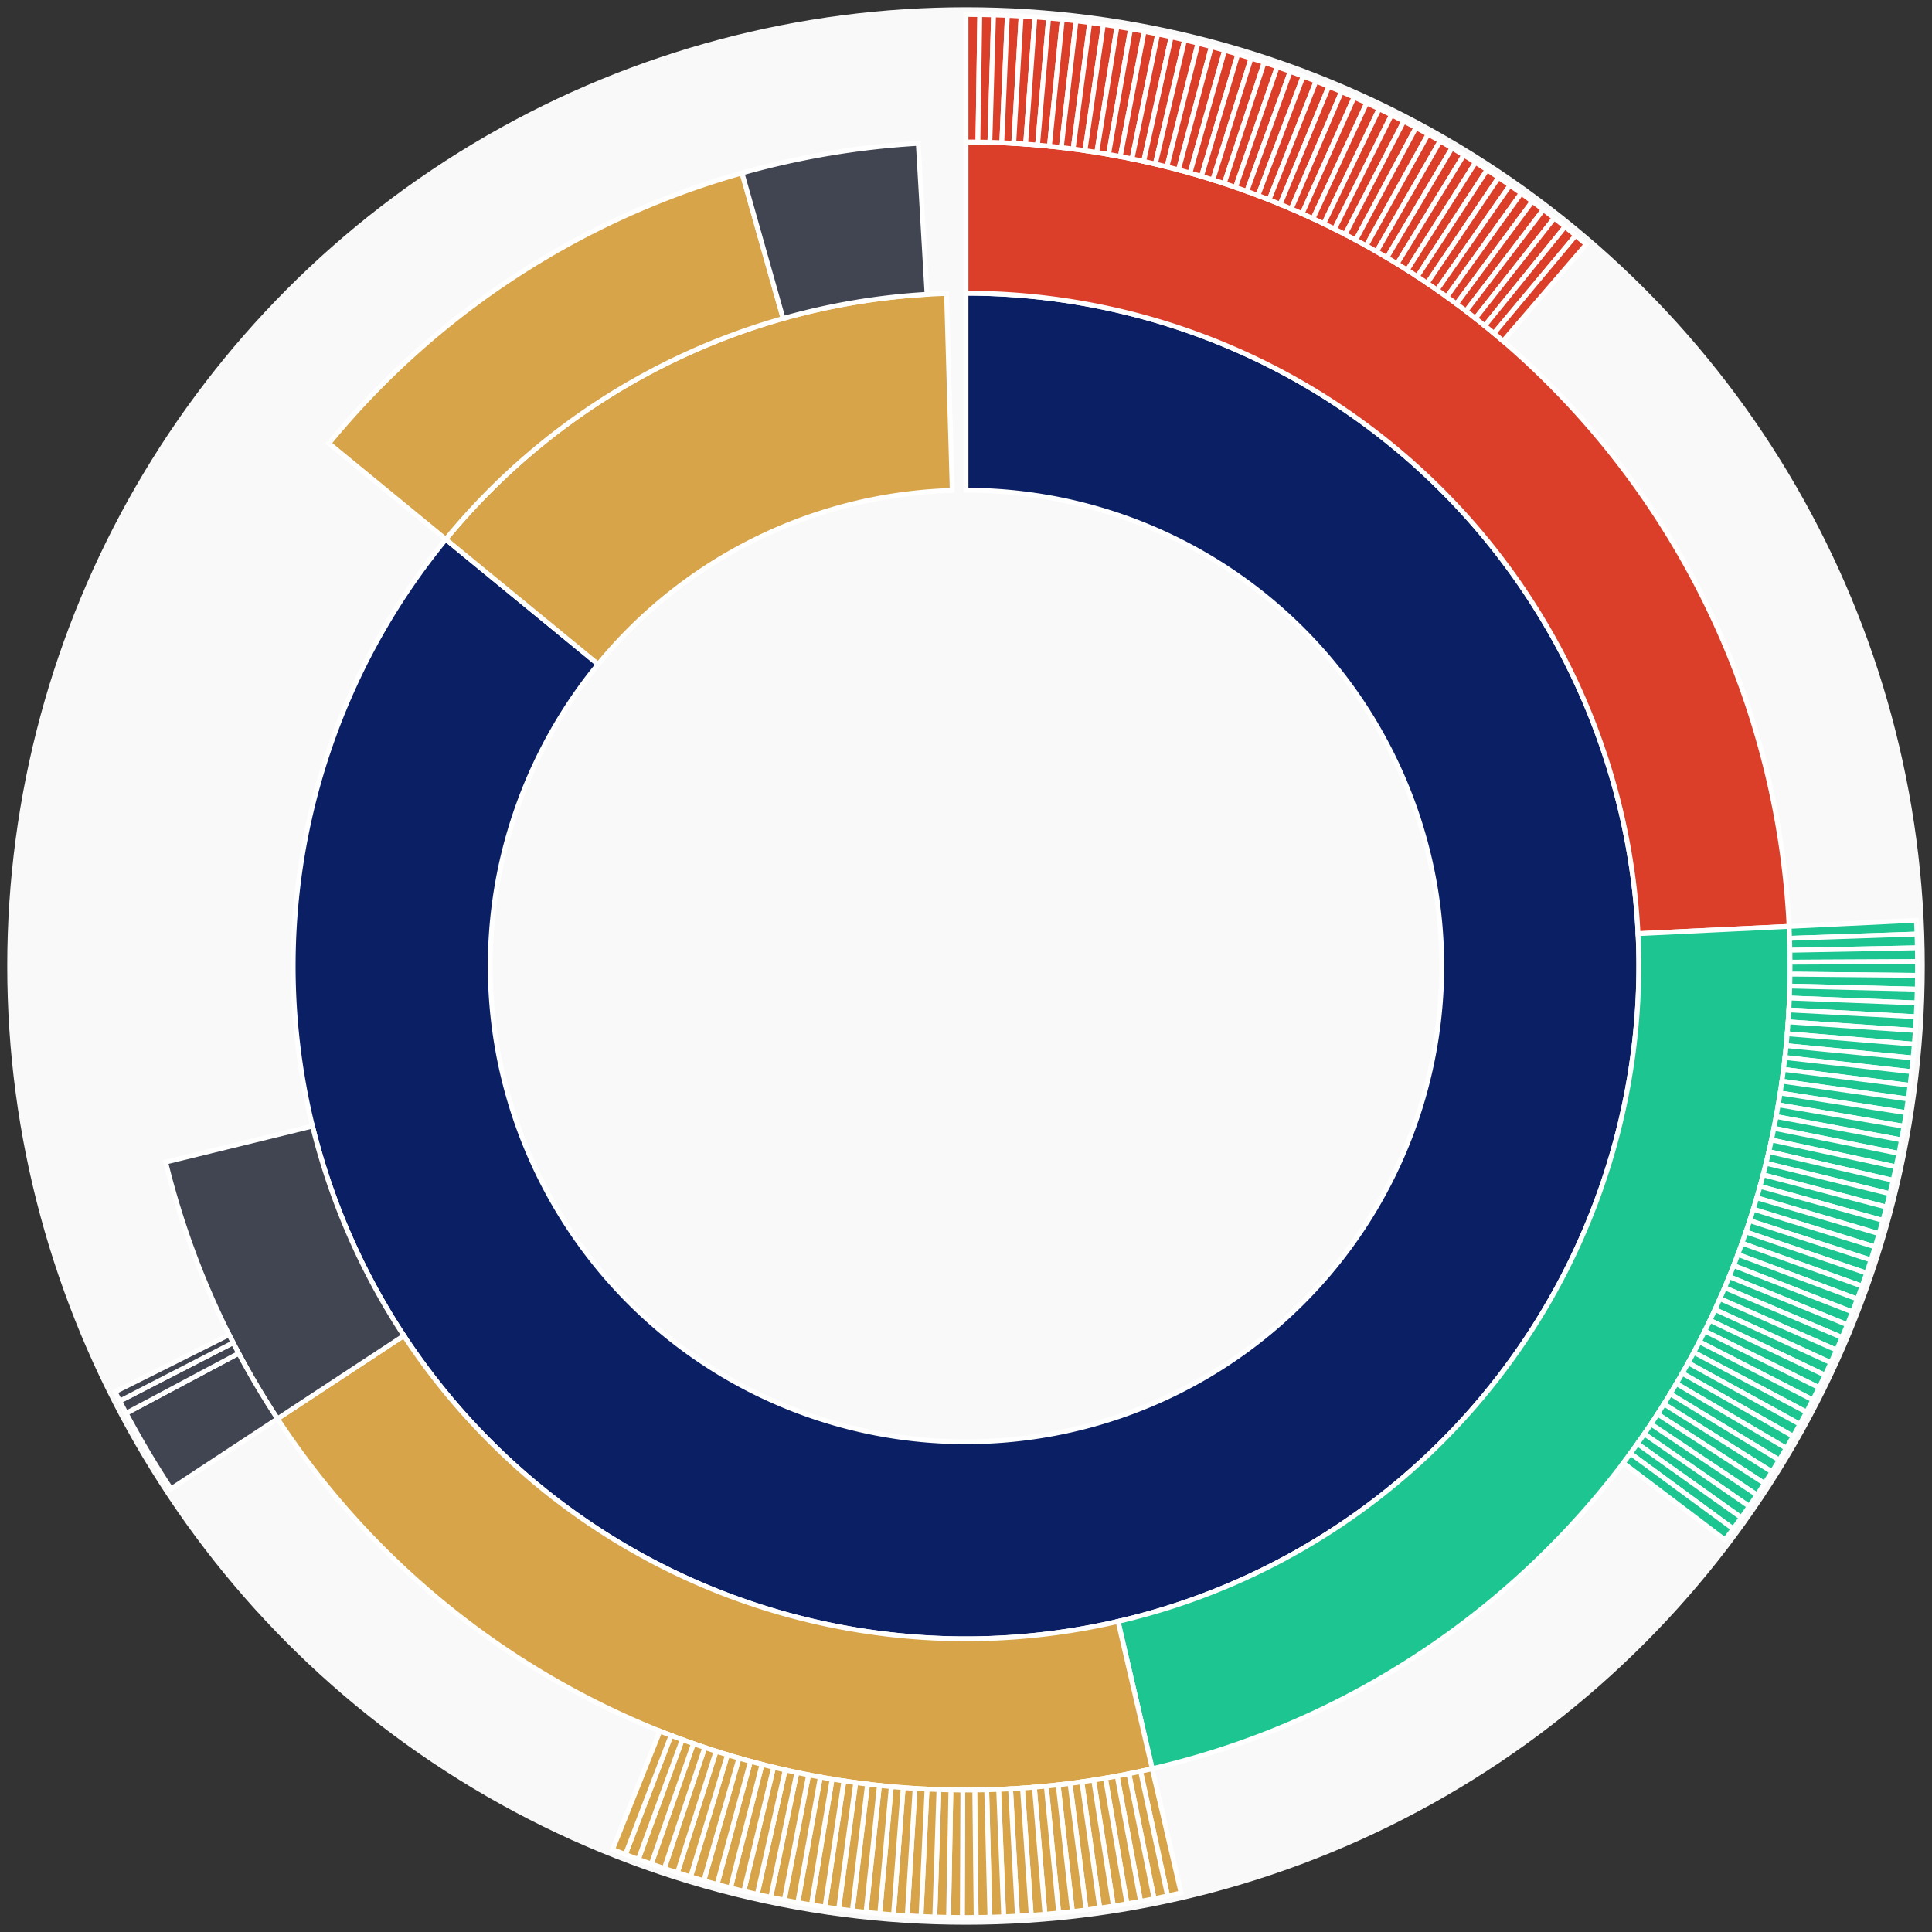 <svg xmlns="http://www.w3.org/2000/svg" width="400" height="400" id="block-7824828"><rect width="100%" height="100%" fill="#333333" stroke="none"/><g id="burst-container" transform="translate(200,200)"><circle r="197" style="fill: #f9f9f9; stroke: #f9f9f9; stroke-width: 3; opacity: 1;" id="circle-base"></circle><path display="none" d="M6.031385485800715e-15,-98.5A98.5,98.5,0,1,1,-6.031385485800715e-15,98.5A98.5,98.5,0,1,1,6.031385485800715e-15,-98.5Z" fill-rule="evenodd" id="p-type-root" style="stroke: #fff; opacity: 1;"></path><path d="M8.529667153919608e-15,-139.3A139.3,139.3,0,1,1,-107.701,-88.346L-76.156,-62.47A98.5,98.5,0,1,0,6.031385485800715e-15,-98.5Z" fill-rule="evenodd" style="fill: #0B1F65; stroke: #fff; opacity: 1;" id="p-type-data"></path><path d="M-107.701,-88.346A139.3,139.3,0,0,1,-4.036,-139.242L-2.854,-98.459A98.5,98.5,0,0,0,-76.156,-62.47Z" fill-rule="evenodd" style="fill: #D7A449; stroke: #fff; opacity: 1;" id="p-type-value"></path><path d="M1.0446666101440332e-14,-170.607A170.607,170.607,0,0,1,170.41,-8.2L139.139,-6.695A139.3,139.3,0,0,0,8.529667153919608e-15,-139.3Z" fill-rule="evenodd" style="fill: #DB3F29; stroke: #fff; opacity: 1;" id="p-type-functions"></path><path d="M170.41,-8.2A170.607,170.607,0,0,1,38.557,166.193L31.481,135.696A139.3,139.3,0,0,0,139.139,-6.695Z" fill-rule="evenodd" style="fill: #1DC690; stroke: #fff; opacity: 1;" id="p-type-logs"></path><path d="M38.557,166.193A170.607,170.607,0,0,1,-142.546,93.742L-116.388,76.54A139.3,139.3,0,0,0,31.481,135.696Z" fill-rule="evenodd" style="fill: #D7A449; stroke: #fff; opacity: 1;" id="p-type-tokenTransfers"></path><path d="M-142.546,93.742A170.607,170.607,0,0,1,-165.706,40.601L-135.298,33.15A139.3,139.3,0,0,0,-116.388,76.54Z" fill-rule="evenodd" style="fill: #414552; stroke: #fff; opacity: 1;" id="p-type-ether"></path><path d="M-131.906,-108.201A170.607,170.607,0,0,1,-46.374,-164.183L-37.865,-134.055A139.3,139.3,0,0,0,-107.701,-88.346Z" fill-rule="evenodd" style="fill: #D7A449; stroke: #fff; opacity: 1;" id="p-type-tokenTransfers"></path><path d="M-46.374,-164.183A170.607,170.607,0,0,1,-9.882,-170.321L-8.069,-139.066A139.3,139.3,0,0,0,-37.865,-134.055Z" fill-rule="evenodd" style="fill: #414552; stroke: #fff; opacity: 1;" id="p-type-ether"></path><path d="M1.206277097160143e-14,-197A197,197,0,0,1,2.854,-196.979L2.472,-170.589A170.607,170.607,0,0,0,1.0446666101440332e-14,-170.607Z" fill-rule="evenodd" style="fill: #DB3F29; stroke: #fff; opacity: 1;" id="p-type-functions"></path><path d="M2.854,-196.979A197,197,0,0,1,5.708,-196.917L4.943,-170.535A170.607,170.607,0,0,0,2.472,-170.589Z" fill-rule="evenodd" style="fill: #DB3F29; stroke: #fff; opacity: 1;" id="p-type-functions"></path><path d="M5.708,-196.917A197,197,0,0,1,8.56,-196.814L7.413,-170.446A170.607,170.607,0,0,0,4.943,-170.535Z" fill-rule="evenodd" style="fill: #DB3F29; stroke: #fff; opacity: 1;" id="p-type-functions"></path><path d="M8.56,-196.814A197,197,0,0,1,11.411,-196.669L9.882,-170.321A170.607,170.607,0,0,0,7.413,-170.446Z" fill-rule="evenodd" style="fill: #DB3F29; stroke: #fff; opacity: 1;" id="p-type-functions"></path><path d="M11.411,-196.669A197,197,0,0,1,14.259,-196.483L12.349,-170.16A170.607,170.607,0,0,0,9.882,-170.321Z" fill-rule="evenodd" style="fill: #DB3F29; stroke: #fff; opacity: 1;" id="p-type-functions"></path><path d="M14.259,-196.483A197,197,0,0,1,17.104,-196.256L14.813,-169.963A170.607,170.607,0,0,0,12.349,-170.16Z" fill-rule="evenodd" style="fill: #DB3F29; stroke: #fff; opacity: 1;" id="p-type-functions"></path><path d="M17.104,-196.256A197,197,0,0,1,19.946,-195.988L17.273,-169.73A170.607,170.607,0,0,0,14.813,-169.963Z" fill-rule="evenodd" style="fill: #DB3F29; stroke: #fff; opacity: 1;" id="p-type-functions"></path><path d="M19.946,-195.988A197,197,0,0,1,22.783,-195.678L19.731,-169.462A170.607,170.607,0,0,0,17.273,-169.73Z" fill-rule="evenodd" style="fill: #DB3F29; stroke: #fff; opacity: 1;" id="p-type-functions"></path><path d="M22.783,-195.678A197,197,0,0,1,25.616,-195.328L22.184,-169.159A170.607,170.607,0,0,0,19.731,-169.462Z" fill-rule="evenodd" style="fill: #DB3F29; stroke: #fff; opacity: 1;" id="p-type-functions"></path><path d="M25.616,-195.328A197,197,0,0,1,28.443,-194.936L24.632,-168.819A170.607,170.607,0,0,0,22.184,-169.159Z" fill-rule="evenodd" style="fill: #DB3F29; stroke: #fff; opacity: 1;" id="p-type-functions"></path><path d="M28.443,-194.936A197,197,0,0,1,31.264,-194.503L27.076,-168.445A170.607,170.607,0,0,0,24.632,-168.819Z" fill-rule="evenodd" style="fill: #DB3F29; stroke: #fff; opacity: 1;" id="p-type-functions"></path><path d="M31.264,-194.503A197,197,0,0,1,34.079,-194.03L29.513,-168.035A170.607,170.607,0,0,0,27.076,-168.445Z" fill-rule="evenodd" style="fill: #DB3F29; stroke: #fff; opacity: 1;" id="p-type-functions"></path><path d="M34.079,-194.03A197,197,0,0,1,36.886,-193.516L31.945,-167.59A170.607,170.607,0,0,0,29.513,-168.035Z" fill-rule="evenodd" style="fill: #DB3F29; stroke: #fff; opacity: 1;" id="p-type-functions"></path><path d="M36.886,-193.516A197,197,0,0,1,39.686,-192.961L34.369,-167.109A170.607,170.607,0,0,0,31.945,-167.59Z" fill-rule="evenodd" style="fill: #DB3F29; stroke: #fff; opacity: 1;" id="p-type-functions"></path><path d="M39.686,-192.961A197,197,0,0,1,42.478,-192.366L36.787,-166.594A170.607,170.607,0,0,0,34.369,-167.109Z" fill-rule="evenodd" style="fill: #DB3F29; stroke: #fff; opacity: 1;" id="p-type-functions"></path><path d="M42.478,-192.366A197,197,0,0,1,45.26,-191.73L39.197,-166.043A170.607,170.607,0,0,0,36.787,-166.594Z" fill-rule="evenodd" style="fill: #DB3F29; stroke: #fff; opacity: 1;" id="p-type-functions"></path><path d="M45.26,-191.73A197,197,0,0,1,48.033,-191.054L41.598,-165.458A170.607,170.607,0,0,0,39.197,-166.043Z" fill-rule="evenodd" style="fill: #DB3F29; stroke: #fff; opacity: 1;" id="p-type-functions"></path><path d="M48.033,-191.054A197,197,0,0,1,50.796,-190.338L43.991,-164.838A170.607,170.607,0,0,0,41.598,-165.458Z" fill-rule="evenodd" style="fill: #DB3F29; stroke: #fff; opacity: 1;" id="p-type-functions"></path><path d="M50.796,-190.338A197,197,0,0,1,53.549,-189.583L46.374,-164.183A170.607,170.607,0,0,0,43.991,-164.838Z" fill-rule="evenodd" style="fill: #DB3F29; stroke: #fff; opacity: 1;" id="p-type-functions"></path><path d="M53.549,-189.583A197,197,0,0,1,56.29,-188.787L48.748,-163.494A170.607,170.607,0,0,0,46.374,-164.183Z" fill-rule="evenodd" style="fill: #DB3F29; stroke: #fff; opacity: 1;" id="p-type-functions"></path><path d="M56.29,-188.787A197,197,0,0,1,59.019,-187.951L51.112,-162.771A170.607,170.607,0,0,0,48.748,-163.494Z" fill-rule="evenodd" style="fill: #DB3F29; stroke: #fff; opacity: 1;" id="p-type-functions"></path><path d="M59.019,-187.951A197,197,0,0,1,61.736,-187.077L53.465,-162.013A170.607,170.607,0,0,0,51.112,-162.771Z" fill-rule="evenodd" style="fill: #DB3F29; stroke: #fff; opacity: 1;" id="p-type-functions"></path><path d="M61.736,-187.077A197,197,0,0,1,64.44,-186.163L55.806,-161.222A170.607,170.607,0,0,0,53.465,-162.013Z" fill-rule="evenodd" style="fill: #DB3F29; stroke: #fff; opacity: 1;" id="p-type-functions"></path><path d="M64.44,-186.163A197,197,0,0,1,67.13,-185.209L58.136,-160.396A170.607,170.607,0,0,0,55.806,-161.222Z" fill-rule="evenodd" style="fill: #DB3F29; stroke: #fff; opacity: 1;" id="p-type-functions"></path><path d="M67.13,-185.209A197,197,0,0,1,69.806,-184.217L60.454,-159.537A170.607,170.607,0,0,0,58.136,-160.396Z" fill-rule="evenodd" style="fill: #DB3F29; stroke: #fff; opacity: 1;" id="p-type-functions"></path><path d="M69.806,-184.217A197,197,0,0,1,72.468,-183.187L62.759,-158.644A170.607,170.607,0,0,0,60.454,-159.537Z" fill-rule="evenodd" style="fill: #DB3F29; stroke: #fff; opacity: 1;" id="p-type-functions"></path><path d="M72.468,-183.187A197,197,0,0,1,75.114,-182.118L65.051,-157.718A170.607,170.607,0,0,0,62.759,-158.644Z" fill-rule="evenodd" style="fill: #DB3F29; stroke: #fff; opacity: 1;" id="p-type-functions"></path><path d="M75.114,-182.118A197,197,0,0,1,77.745,-181.01L67.329,-156.759A170.607,170.607,0,0,0,65.051,-157.718Z" fill-rule="evenodd" style="fill: #DB3F29; stroke: #fff; opacity: 1;" id="p-type-functions"></path><path d="M77.745,-181.01A197,197,0,0,1,80.359,-179.865L69.593,-155.768A170.607,170.607,0,0,0,67.329,-156.759Z" fill-rule="evenodd" style="fill: #DB3F29; stroke: #fff; opacity: 1;" id="p-type-functions"></path><path d="M80.359,-179.865A197,197,0,0,1,82.957,-178.682L71.843,-154.743A170.607,170.607,0,0,0,69.593,-155.768Z" fill-rule="evenodd" style="fill: #DB3F29; stroke: #fff; opacity: 1;" id="p-type-functions"></path><path d="M82.957,-178.682A197,197,0,0,1,85.537,-177.461L74.077,-153.686A170.607,170.607,0,0,0,71.843,-154.743Z" fill-rule="evenodd" style="fill: #DB3F29; stroke: #fff; opacity: 1;" id="p-type-functions"></path><path d="M85.537,-177.461A197,197,0,0,1,88.099,-176.203L76.296,-152.596A170.607,170.607,0,0,0,74.077,-153.686Z" fill-rule="evenodd" style="fill: #DB3F29; stroke: #fff; opacity: 1;" id="p-type-functions"></path><path d="M88.099,-176.203A197,197,0,0,1,90.643,-174.908L78.499,-151.475A170.607,170.607,0,0,0,76.296,-152.596Z" fill-rule="evenodd" style="fill: #DB3F29; stroke: #fff; opacity: 1;" id="p-type-functions"></path><path d="M90.643,-174.908A197,197,0,0,1,93.167,-173.577L80.685,-150.322A170.607,170.607,0,0,0,78.499,-151.475Z" fill-rule="evenodd" style="fill: #DB3F29; stroke: #fff; opacity: 1;" id="p-type-functions"></path><path d="M93.167,-173.577A197,197,0,0,1,95.672,-172.209L82.855,-149.137A170.607,170.607,0,0,0,80.685,-150.322Z" fill-rule="evenodd" style="fill: #DB3F29; stroke: #fff; opacity: 1;" id="p-type-functions"></path><path d="M95.672,-172.209A197,197,0,0,1,98.157,-170.804L85.007,-147.921A170.607,170.607,0,0,0,82.855,-149.137Z" fill-rule="evenodd" style="fill: #DB3F29; stroke: #fff; opacity: 1;" id="p-type-functions"></path><path d="M98.157,-170.804A197,197,0,0,1,100.622,-169.364L87.141,-146.674A170.607,170.607,0,0,0,85.007,-147.921Z" fill-rule="evenodd" style="fill: #DB3F29; stroke: #fff; opacity: 1;" id="p-type-functions"></path><path d="M100.622,-169.364A197,197,0,0,1,103.065,-167.889L89.257,-145.396A170.607,170.607,0,0,0,87.141,-146.674Z" fill-rule="evenodd" style="fill: #DB3F29; stroke: #fff; opacity: 1;" id="p-type-functions"></path><path d="M103.065,-167.889A197,197,0,0,1,105.486,-166.378L91.354,-144.088A170.607,170.607,0,0,0,89.257,-145.396Z" fill-rule="evenodd" style="fill: #DB3F29; stroke: #fff; opacity: 1;" id="p-type-functions"></path><path d="M105.486,-166.378A197,197,0,0,1,107.886,-164.832L93.432,-142.749A170.607,170.607,0,0,0,91.354,-144.088Z" fill-rule="evenodd" style="fill: #DB3F29; stroke: #fff; opacity: 1;" id="p-type-functions"></path><path d="M107.886,-164.832A197,197,0,0,1,110.263,-163.252L95.49,-141.38A170.607,170.607,0,0,0,93.432,-142.749Z" fill-rule="evenodd" style="fill: #DB3F29; stroke: #fff; opacity: 1;" id="p-type-functions"></path><path d="M110.263,-163.252A197,197,0,0,1,112.616,-161.637L97.529,-139.982A170.607,170.607,0,0,0,95.49,-141.38Z" fill-rule="evenodd" style="fill: #DB3F29; stroke: #fff; opacity: 1;" id="p-type-functions"></path><path d="M112.616,-161.637A197,197,0,0,1,114.946,-159.989L99.546,-138.554A170.607,170.607,0,0,0,97.529,-139.982Z" fill-rule="evenodd" style="fill: #DB3F29; stroke: #fff; opacity: 1;" id="p-type-functions"></path><path d="M114.946,-159.989A197,197,0,0,1,117.252,-158.306L101.543,-137.097A170.607,170.607,0,0,0,99.546,-138.554Z" fill-rule="evenodd" style="fill: #DB3F29; stroke: #fff; opacity: 1;" id="p-type-functions"></path><path d="M117.252,-158.306A197,197,0,0,1,119.533,-156.591L103.519,-135.612A170.607,170.607,0,0,0,101.543,-137.097Z" fill-rule="evenodd" style="fill: #DB3F29; stroke: #fff; opacity: 1;" id="p-type-functions"></path><path d="M119.533,-156.591A197,197,0,0,1,121.79,-154.843L105.473,-134.098A170.607,170.607,0,0,0,103.519,-135.612Z" fill-rule="evenodd" style="fill: #DB3F29; stroke: #fff; opacity: 1;" id="p-type-functions"></path><path d="M121.79,-154.843A197,197,0,0,1,124.02,-153.062L107.405,-132.556A170.607,170.607,0,0,0,105.473,-134.098Z" fill-rule="evenodd" style="fill: #DB3F29; stroke: #fff; opacity: 1;" id="p-type-functions"></path><path d="M124.02,-153.062A197,197,0,0,1,126.225,-151.249L109.314,-130.986A170.607,170.607,0,0,0,107.405,-132.556Z" fill-rule="evenodd" style="fill: #DB3F29; stroke: #fff; opacity: 1;" id="p-type-functions"></path><path d="M126.225,-151.249A197,197,0,0,1,128.403,-149.405L111.2,-129.388A170.607,170.607,0,0,0,109.314,-130.986Z" fill-rule="evenodd" style="fill: #DB3F29; stroke: #fff; opacity: 1;" id="p-type-functions"></path><path d="M196.772,-9.468A197,197,0,0,1,196.889,-6.616L170.511,-5.73A170.607,170.607,0,0,0,170.41,-8.2Z" fill-rule="evenodd" style="fill: #1DC690; stroke: #fff; opacity: 1;" id="p-type-logs"></path><path d="M196.889,-6.616A197,197,0,0,1,196.964,-3.763L170.576,-3.259A170.607,170.607,0,0,0,170.511,-5.73Z" fill-rule="evenodd" style="fill: #1DC690; stroke: #fff; opacity: 1;" id="p-type-logs"></path><path d="M196.964,-3.763A197,197,0,0,1,196.998,-0.909L170.605,-0.787A170.607,170.607,0,0,0,170.576,-3.259Z" fill-rule="evenodd" style="fill: #1DC690; stroke: #fff; opacity: 1;" id="p-type-logs"></path><path d="M196.998,-0.909A197,197,0,0,1,196.99,1.945L170.599,1.685A170.607,170.607,0,0,0,170.605,-0.787Z" fill-rule="evenodd" style="fill: #1DC690; stroke: #fff; opacity: 1;" id="p-type-logs"></path><path d="M196.99,1.945A197,197,0,0,1,196.942,4.799L170.556,4.156A170.607,170.607,0,0,0,170.599,1.685Z" fill-rule="evenodd" style="fill: #1DC690; stroke: #fff; opacity: 1;" id="p-type-logs"></path><path d="M196.942,4.799A197,197,0,0,1,196.851,7.652L170.478,6.627A170.607,170.607,0,0,0,170.556,4.156Z" fill-rule="evenodd" style="fill: #1DC690; stroke: #fff; opacity: 1;" id="p-type-logs"></path><path d="M196.851,7.652A197,197,0,0,1,196.72,10.503L170.364,9.096A170.607,170.607,0,0,0,170.478,6.627Z" fill-rule="evenodd" style="fill: #1DC690; stroke: #fff; opacity: 1;" id="p-type-logs"></path><path d="M196.72,10.503A197,197,0,0,1,196.547,13.352L170.215,11.563A170.607,170.607,0,0,0,170.364,9.096Z" fill-rule="evenodd" style="fill: #1DC690; stroke: #fff; opacity: 1;" id="p-type-logs"></path><path d="M196.547,13.352A197,197,0,0,1,196.333,16.198L170.029,14.028A170.607,170.607,0,0,0,170.215,11.563Z" fill-rule="evenodd" style="fill: #1DC690; stroke: #fff; opacity: 1;" id="p-type-logs"></path><path d="M196.333,16.198A197,197,0,0,1,196.078,19.041L169.808,16.49A170.607,170.607,0,0,0,170.029,14.028Z" fill-rule="evenodd" style="fill: #1DC690; stroke: #fff; opacity: 1;" id="p-type-logs"></path><path d="M196.078,19.041A197,197,0,0,1,195.781,21.88L169.551,18.949A170.607,170.607,0,0,0,169.808,16.49Z" fill-rule="evenodd" style="fill: #1DC690; stroke: #fff; opacity: 1;" id="p-type-logs"></path><path d="M195.781,21.88A197,197,0,0,1,195.444,24.714L169.259,21.403A170.607,170.607,0,0,0,169.551,18.949Z" fill-rule="evenodd" style="fill: #1DC690; stroke: #fff; opacity: 1;" id="p-type-logs"></path><path d="M195.444,24.714A197,197,0,0,1,195.065,27.543L168.931,23.853A170.607,170.607,0,0,0,169.259,21.403Z" fill-rule="evenodd" style="fill: #1DC690; stroke: #fff; opacity: 1;" id="p-type-logs"></path><path d="M195.065,27.543A197,197,0,0,1,194.646,30.366L168.568,26.298A170.607,170.607,0,0,0,168.931,23.853Z" fill-rule="evenodd" style="fill: #1DC690; stroke: #fff; opacity: 1;" id="p-type-logs"></path><path d="M194.646,30.366A197,197,0,0,1,194.185,33.183L168.169,28.737A170.607,170.607,0,0,0,168.568,26.298Z" fill-rule="evenodd" style="fill: #1DC690; stroke: #fff; opacity: 1;" id="p-type-logs"></path><path d="M194.185,33.183A197,197,0,0,1,193.684,35.993L167.735,31.171A170.607,170.607,0,0,0,168.169,28.737Z" fill-rule="evenodd" style="fill: #1DC690; stroke: #fff; opacity: 1;" id="p-type-logs"></path><path d="M193.684,35.993A197,197,0,0,1,193.142,38.795L167.266,33.598A170.607,170.607,0,0,0,167.735,31.171Z" fill-rule="evenodd" style="fill: #1DC690; stroke: #fff; opacity: 1;" id="p-type-logs"></path><path d="M193.142,38.795A197,197,0,0,1,192.56,41.59L166.762,36.018A170.607,170.607,0,0,0,167.266,33.598Z" fill-rule="evenodd" style="fill: #1DC690; stroke: #fff; opacity: 1;" id="p-type-logs"></path><path d="M192.56,41.59A197,197,0,0,1,191.937,44.375L166.222,38.43A170.607,170.607,0,0,0,166.762,36.018Z" fill-rule="evenodd" style="fill: #1DC690; stroke: #fff; opacity: 1;" id="p-type-logs"></path><path d="M191.937,44.375A197,197,0,0,1,191.274,47.151L165.648,40.834A170.607,170.607,0,0,0,166.222,38.43Z" fill-rule="evenodd" style="fill: #1DC690; stroke: #fff; opacity: 1;" id="p-type-logs"></path><path d="M191.274,47.151A197,197,0,0,1,190.571,49.918L165.039,43.23A170.607,170.607,0,0,0,165.648,40.834Z" fill-rule="evenodd" style="fill: #1DC690; stroke: #fff; opacity: 1;" id="p-type-logs"></path><path d="M190.571,49.918A197,197,0,0,1,189.828,52.673L164.396,45.616A170.607,170.607,0,0,0,165.039,43.23Z" fill-rule="evenodd" style="fill: #1DC690; stroke: #fff; opacity: 1;" id="p-type-logs"></path><path d="M189.828,52.673A197,197,0,0,1,189.045,55.418L163.717,47.993A170.607,170.607,0,0,0,164.396,45.616Z" fill-rule="evenodd" style="fill: #1DC690; stroke: #fff; opacity: 1;" id="p-type-logs"></path><path d="M189.045,55.418A197,197,0,0,1,188.222,58.151L163.005,50.36A170.607,170.607,0,0,0,163.717,47.993Z" fill-rule="evenodd" style="fill: #1DC690; stroke: #fff; opacity: 1;" id="p-type-logs"></path><path d="M188.222,58.151A197,197,0,0,1,187.36,60.872L162.258,52.717A170.607,170.607,0,0,0,163.005,50.36Z" fill-rule="evenodd" style="fill: #1DC690; stroke: #fff; opacity: 1;" id="p-type-logs"></path><path d="M187.36,60.872A197,197,0,0,1,186.458,63.58L161.477,55.062A170.607,170.607,0,0,0,162.258,52.717Z" fill-rule="evenodd" style="fill: #1DC690; stroke: #fff; opacity: 1;" id="p-type-logs"></path><path d="M186.458,63.58A197,197,0,0,1,185.517,66.275L160.663,57.396A170.607,170.607,0,0,0,161.477,55.062Z" fill-rule="evenodd" style="fill: #1DC690; stroke: #fff; opacity: 1;" id="p-type-logs"></path><path d="M185.517,66.275A197,197,0,0,1,184.538,68.956L159.814,59.717A170.607,170.607,0,0,0,160.663,57.396Z" fill-rule="evenodd" style="fill: #1DC690; stroke: #fff; opacity: 1;" id="p-type-logs"></path><path d="M184.538,68.956A197,197,0,0,1,183.519,71.622L158.932,62.026A170.607,170.607,0,0,0,159.814,59.717Z" fill-rule="evenodd" style="fill: #1DC690; stroke: #fff; opacity: 1;" id="p-type-logs"></path><path d="M183.519,71.622A197,197,0,0,1,182.462,74.273L158.017,64.323A170.607,170.607,0,0,0,158.932,62.026Z" fill-rule="evenodd" style="fill: #1DC690; stroke: #fff; opacity: 1;" id="p-type-logs"></path><path d="M182.462,74.273A197,197,0,0,1,181.367,76.909L157.068,66.605A170.607,170.607,0,0,0,158.017,64.323Z" fill-rule="evenodd" style="fill: #1DC690; stroke: #fff; opacity: 1;" id="p-type-logs"></path><path d="M181.367,76.909A197,197,0,0,1,180.234,79.529L156.087,68.874A170.607,170.607,0,0,0,157.068,66.605Z" fill-rule="evenodd" style="fill: #1DC690; stroke: #fff; opacity: 1;" id="p-type-logs"></path><path d="M180.234,79.529A197,197,0,0,1,179.063,82.132L155.073,71.128A170.607,170.607,0,0,0,156.087,68.874Z" fill-rule="evenodd" style="fill: #1DC690; stroke: #fff; opacity: 1;" id="p-type-logs"></path><path d="M179.063,82.132A197,197,0,0,1,177.854,84.717L154.026,73.367A170.607,170.607,0,0,0,155.073,71.128Z" fill-rule="evenodd" style="fill: #1DC690; stroke: #fff; opacity: 1;" id="p-type-logs"></path><path d="M177.854,84.717A197,197,0,0,1,176.608,87.285L152.947,75.591A170.607,170.607,0,0,0,154.026,73.367Z" fill-rule="evenodd" style="fill: #1DC690; stroke: #fff; opacity: 1;" id="p-type-logs"></path><path d="M176.608,87.285A197,197,0,0,1,175.325,89.835L151.836,77.799A170.607,170.607,0,0,0,152.947,75.591Z" fill-rule="evenodd" style="fill: #1DC690; stroke: #fff; opacity: 1;" id="p-type-logs"></path><path d="M175.325,89.835A197,197,0,0,1,174.005,92.365L150.692,79.991A170.607,170.607,0,0,0,151.836,77.799Z" fill-rule="evenodd" style="fill: #1DC690; stroke: #fff; opacity: 1;" id="p-type-logs"></path><path d="M174.005,92.365A197,197,0,0,1,172.648,94.877L149.518,82.166A170.607,170.607,0,0,0,150.692,79.991Z" fill-rule="evenodd" style="fill: #1DC690; stroke: #fff; opacity: 1;" id="p-type-logs"></path><path d="M172.648,94.877A197,197,0,0,1,171.256,97.368L148.312,84.323A170.607,170.607,0,0,0,149.518,82.166Z" fill-rule="evenodd" style="fill: #1DC690; stroke: #fff; opacity: 1;" id="p-type-logs"></path><path d="M171.256,97.368A197,197,0,0,1,169.827,99.839L147.074,86.463A170.607,170.607,0,0,0,148.312,84.323Z" fill-rule="evenodd" style="fill: #1DC690; stroke: #fff; opacity: 1;" id="p-type-logs"></path><path d="M169.827,99.839A197,197,0,0,1,168.363,102.289L145.806,88.585A170.607,170.607,0,0,0,147.074,86.463Z" fill-rule="evenodd" style="fill: #1DC690; stroke: #fff; opacity: 1;" id="p-type-logs"></path><path d="M168.363,102.289A197,197,0,0,1,166.863,104.718L144.508,90.688A170.607,170.607,0,0,0,145.806,88.585Z" fill-rule="evenodd" style="fill: #1DC690; stroke: #fff; opacity: 1;" id="p-type-logs"></path><path d="M166.863,104.718A197,197,0,0,1,165.328,107.124L143.178,92.772A170.607,170.607,0,0,0,144.508,90.688Z" fill-rule="evenodd" style="fill: #1DC690; stroke: #fff; opacity: 1;" id="p-type-logs"></path><path d="M165.328,107.124A197,197,0,0,1,163.759,109.508L141.819,94.837A170.607,170.607,0,0,0,143.178,92.772Z" fill-rule="evenodd" style="fill: #1DC690; stroke: #fff; opacity: 1;" id="p-type-logs"></path><path d="M163.759,109.508A197,197,0,0,1,162.155,111.869L140.43,96.882A170.607,170.607,0,0,0,141.819,94.837Z" fill-rule="evenodd" style="fill: #1DC690; stroke: #fff; opacity: 1;" id="p-type-logs"></path><path d="M162.155,111.869A197,197,0,0,1,160.517,114.207L139.012,98.906A170.607,170.607,0,0,0,140.43,96.882Z" fill-rule="evenodd" style="fill: #1DC690; stroke: #fff; opacity: 1;" id="p-type-logs"></path><path d="M160.517,114.207A197,197,0,0,1,158.846,116.52L137.565,100.91A170.607,170.607,0,0,0,139.012,98.906Z" fill-rule="evenodd" style="fill: #1DC690; stroke: #fff; opacity: 1;" id="p-type-logs"></path><path d="M158.846,116.52A197,197,0,0,1,157.141,118.81L136.088,102.892A170.607,170.607,0,0,0,137.565,100.91Z" fill-rule="evenodd" style="fill: #1DC690; stroke: #fff; opacity: 1;" id="p-type-logs"></path><path d="M44.522,191.903A197,197,0,0,1,41.737,192.528L36.145,166.734A170.607,170.607,0,0,0,38.557,166.193Z" fill-rule="evenodd" style="fill: #D7A449; stroke: #fff; opacity: 1;" id="p-type-tokenTransfers"></path><path d="M41.737,192.528A197,197,0,0,1,38.943,193.113L33.725,167.24A170.607,170.607,0,0,0,36.145,166.734Z" fill-rule="evenodd" style="fill: #D7A449; stroke: #fff; opacity: 1;" id="p-type-tokenTransfers"></path><path d="M38.943,193.113A197,197,0,0,1,36.141,193.656L31.299,167.711A170.607,170.607,0,0,0,33.725,167.24Z" fill-rule="evenodd" style="fill: #D7A449; stroke: #fff; opacity: 1;" id="p-type-tokenTransfers"></path><path d="M36.141,193.656A197,197,0,0,1,33.331,194.16L28.866,168.147A170.607,170.607,0,0,0,31.299,167.711Z" fill-rule="evenodd" style="fill: #D7A449; stroke: #fff; opacity: 1;" id="p-type-tokenTransfers"></path><path d="M33.331,194.16A197,197,0,0,1,30.515,194.622L26.427,168.548A170.607,170.607,0,0,0,28.866,168.147Z" fill-rule="evenodd" style="fill: #D7A449; stroke: #fff; opacity: 1;" id="p-type-tokenTransfers"></path><path d="M30.515,194.622A197,197,0,0,1,27.692,195.044L23.982,168.913A170.607,170.607,0,0,0,26.427,168.548Z" fill-rule="evenodd" style="fill: #D7A449; stroke: #fff; opacity: 1;" id="p-type-tokenTransfers"></path><path d="M27.692,195.044A197,197,0,0,1,24.863,195.425L21.532,169.243A170.607,170.607,0,0,0,23.982,168.913Z" fill-rule="evenodd" style="fill: #D7A449; stroke: #fff; opacity: 1;" id="p-type-tokenTransfers"></path><path d="M24.863,195.425A197,197,0,0,1,22.029,195.764L19.078,169.537A170.607,170.607,0,0,0,21.532,169.243Z" fill-rule="evenodd" style="fill: #D7A449; stroke: #fff; opacity: 1;" id="p-type-tokenTransfers"></path><path d="M22.029,195.764A197,197,0,0,1,19.191,196.063L16.62,169.796A170.607,170.607,0,0,0,19.078,169.537Z" fill-rule="evenodd" style="fill: #D7A449; stroke: #fff; opacity: 1;" id="p-type-tokenTransfers"></path><path d="M19.191,196.063A197,197,0,0,1,16.348,196.321L14.158,170.019A170.607,170.607,0,0,0,16.62,169.796Z" fill-rule="evenodd" style="fill: #D7A449; stroke: #fff; opacity: 1;" id="p-type-tokenTransfers"></path><path d="M16.348,196.321A197,197,0,0,1,13.502,196.537L11.693,170.206A170.607,170.607,0,0,0,14.158,170.019Z" fill-rule="evenodd" style="fill: #D7A449; stroke: #fff; opacity: 1;" id="p-type-tokenTransfers"></path><path d="M13.502,196.537A197,197,0,0,1,10.653,196.712L9.226,170.357A170.607,170.607,0,0,0,11.693,170.206Z" fill-rule="evenodd" style="fill: #D7A449; stroke: #fff; opacity: 1;" id="p-type-tokenTransfers"></path><path d="M10.653,196.712A197,197,0,0,1,7.802,196.845L6.757,170.473A170.607,170.607,0,0,0,9.226,170.357Z" fill-rule="evenodd" style="fill: #D7A449; stroke: #fff; opacity: 1;" id="p-type-tokenTransfers"></path><path d="M7.802,196.845A197,197,0,0,1,4.949,196.938L4.286,170.553A170.607,170.607,0,0,0,6.757,170.473Z" fill-rule="evenodd" style="fill: #D7A449; stroke: #fff; opacity: 1;" id="p-type-tokenTransfers"></path><path d="M4.949,196.938A197,197,0,0,1,2.096,196.989L1.815,170.597A170.607,170.607,0,0,0,4.286,170.553Z" fill-rule="evenodd" style="fill: #D7A449; stroke: #fff; opacity: 1;" id="p-type-tokenTransfers"></path><path d="M2.096,196.989A197,197,0,0,1,-0.759,196.999L-0.657,170.606A170.607,170.607,0,0,0,1.815,170.597Z" fill-rule="evenodd" style="fill: #D7A449; stroke: #fff; opacity: 1;" id="p-type-tokenTransfers"></path><path d="M-0.759,196.999A197,197,0,0,1,-3.613,196.967L-3.129,170.578A170.607,170.607,0,0,0,-0.657,170.606Z" fill-rule="evenodd" style="fill: #D7A449; stroke: #fff; opacity: 1;" id="p-type-tokenTransfers"></path><path d="M-3.613,196.967A197,197,0,0,1,-6.466,196.894L-5.6,170.515A170.607,170.607,0,0,0,-3.129,170.578Z" fill-rule="evenodd" style="fill: #D7A449; stroke: #fff; opacity: 1;" id="p-type-tokenTransfers"></path><path d="M-6.466,196.894A197,197,0,0,1,-9.318,196.78L-8.07,170.416A170.607,170.607,0,0,0,-5.6,170.515Z" fill-rule="evenodd" style="fill: #D7A449; stroke: #fff; opacity: 1;" id="p-type-tokenTransfers"></path><path d="M-9.318,196.78A197,197,0,0,1,-12.168,196.624L-10.538,170.281A170.607,170.607,0,0,0,-8.07,170.416Z" fill-rule="evenodd" style="fill: #D7A449; stroke: #fff; opacity: 1;" id="p-type-tokenTransfers"></path><path d="M-12.168,196.624A197,197,0,0,1,-15.015,196.427L-13.004,170.111A170.607,170.607,0,0,0,-10.538,170.281Z" fill-rule="evenodd" style="fill: #D7A449; stroke: #fff; opacity: 1;" id="p-type-tokenTransfers"></path><path d="M-15.015,196.427A197,197,0,0,1,-17.86,196.189L-15.467,169.904A170.607,170.607,0,0,0,-13.004,170.111Z" fill-rule="evenodd" style="fill: #D7A449; stroke: #fff; opacity: 1;" id="p-type-tokenTransfers"></path><path d="M-17.86,196.189A197,197,0,0,1,-20.7,195.909L-17.927,169.663A170.607,170.607,0,0,0,-15.467,169.904Z" fill-rule="evenodd" style="fill: #D7A449; stroke: #fff; opacity: 1;" id="p-type-tokenTransfers"></path><path d="M-20.7,195.909A197,197,0,0,1,-23.536,195.589L-20.383,169.385A170.607,170.607,0,0,0,-17.927,169.663Z" fill-rule="evenodd" style="fill: #D7A449; stroke: #fff; opacity: 1;" id="p-type-tokenTransfers"></path><path d="M-23.536,195.589A197,197,0,0,1,-26.368,195.227L-22.835,169.072A170.607,170.607,0,0,0,-20.383,169.385Z" fill-rule="evenodd" style="fill: #D7A449; stroke: #fff; opacity: 1;" id="p-type-tokenTransfers"></path><path d="M-26.368,195.227A197,197,0,0,1,-29.193,194.825L-25.282,168.723A170.607,170.607,0,0,0,-22.835,169.072Z" fill-rule="evenodd" style="fill: #D7A449; stroke: #fff; opacity: 1;" id="p-type-tokenTransfers"></path><path d="M-29.193,194.825A197,197,0,0,1,-32.013,194.382L-27.724,168.339A170.607,170.607,0,0,0,-25.282,168.723Z" fill-rule="evenodd" style="fill: #D7A449; stroke: #fff; opacity: 1;" id="p-type-tokenTransfers"></path><path d="M-32.013,194.382A197,197,0,0,1,-34.826,193.897L-30.16,167.92A170.607,170.607,0,0,0,-27.724,168.339Z" fill-rule="evenodd" style="fill: #D7A449; stroke: #fff; opacity: 1;" id="p-type-tokenTransfers"></path><path d="M-34.826,193.897A197,197,0,0,1,-37.631,193.372L-32.59,167.465A170.607,170.607,0,0,0,-30.16,167.92Z" fill-rule="evenodd" style="fill: #D7A449; stroke: #fff; opacity: 1;" id="p-type-tokenTransfers"></path><path d="M-37.631,193.372A197,197,0,0,1,-40.429,192.807L-35.013,166.976A170.607,170.607,0,0,0,-32.59,167.465Z" fill-rule="evenodd" style="fill: #D7A449; stroke: #fff; opacity: 1;" id="p-type-tokenTransfers"></path><path d="M-40.429,192.807A197,197,0,0,1,-43.218,192.201L-37.428,166.451A170.607,170.607,0,0,0,-35.013,166.976Z" fill-rule="evenodd" style="fill: #D7A449; stroke: #fff; opacity: 1;" id="p-type-tokenTransfers"></path><path d="M-43.218,192.201A197,197,0,0,1,-45.998,191.555L-39.836,165.891A170.607,170.607,0,0,0,-37.428,166.451Z" fill-rule="evenodd" style="fill: #D7A449; stroke: #fff; opacity: 1;" id="p-type-tokenTransfers"></path><path d="M-45.998,191.555A197,197,0,0,1,-48.769,190.868L-42.235,165.297A170.607,170.607,0,0,0,-39.836,165.891Z" fill-rule="evenodd" style="fill: #D7A449; stroke: #fff; opacity: 1;" id="p-type-tokenTransfers"></path><path d="M-48.769,190.868A197,197,0,0,1,-51.529,190.141L-44.625,164.667A170.607,170.607,0,0,0,-42.235,165.297Z" fill-rule="evenodd" style="fill: #D7A449; stroke: #fff; opacity: 1;" id="p-type-tokenTransfers"></path><path d="M-51.529,190.141A197,197,0,0,1,-54.278,189.375L-47.006,164.003A170.607,170.607,0,0,0,-44.625,164.667Z" fill-rule="evenodd" style="fill: #D7A449; stroke: #fff; opacity: 1;" id="p-type-tokenTransfers"></path><path d="M-54.278,189.375A197,197,0,0,1,-57.016,188.569L-49.378,163.305A170.607,170.607,0,0,0,-47.006,164.003Z" fill-rule="evenodd" style="fill: #D7A449; stroke: #fff; opacity: 1;" id="p-type-tokenTransfers"></path><path d="M-57.016,188.569A197,197,0,0,1,-59.742,187.723L-51.738,162.573A170.607,170.607,0,0,0,-49.378,163.305Z" fill-rule="evenodd" style="fill: #D7A449; stroke: #fff; opacity: 1;" id="p-type-tokenTransfers"></path><path d="M-59.742,187.723A197,197,0,0,1,-62.456,186.838L-54.088,161.806A170.607,170.607,0,0,0,-51.738,162.573Z" fill-rule="evenodd" style="fill: #D7A449; stroke: #fff; opacity: 1;" id="p-type-tokenTransfers"></path><path d="M-62.456,186.838A197,197,0,0,1,-65.156,185.913L-56.427,161.005A170.607,170.607,0,0,0,-54.088,161.806Z" fill-rule="evenodd" style="fill: #D7A449; stroke: #fff; opacity: 1;" id="p-type-tokenTransfers"></path><path d="M-65.156,185.913A197,197,0,0,1,-67.843,184.95L-58.754,160.171A170.607,170.607,0,0,0,-56.427,161.005Z" fill-rule="evenodd" style="fill: #D7A449; stroke: #fff; opacity: 1;" id="p-type-tokenTransfers"></path><path d="M-67.843,184.95A197,197,0,0,1,-70.515,183.947L-61.068,159.303A170.607,170.607,0,0,0,-58.754,160.171Z" fill-rule="evenodd" style="fill: #D7A449; stroke: #fff; opacity: 1;" id="p-type-tokenTransfers"></path><path d="M-70.515,183.947A197,197,0,0,1,-73.173,182.906L-63.37,158.401A170.607,170.607,0,0,0,-61.068,159.303Z" fill-rule="evenodd" style="fill: #D7A449; stroke: #fff; opacity: 1;" id="p-type-tokenTransfers"></path><path d="M-164.597,108.244A197,197,0,0,1,-173.882,92.596L-150.586,80.19A170.607,170.607,0,0,0,-142.546,93.742Z" fill-rule="evenodd" style="fill: #414552; stroke: #fff; opacity: 1;" id="p-type-ether"></path><path d="M-173.882,92.596A197,197,0,0,1,-175.206,90.067L-151.732,78A170.607,170.607,0,0,0,-150.586,80.19Z" fill-rule="evenodd" style="fill: #414552; stroke: #fff; opacity: 1;" id="p-type-ether"></path><path d="M-175.206,90.067A197,197,0,0,1,-176.174,88.157L-152.571,76.347A170.607,170.607,0,0,0,-151.732,78Z" fill-rule="evenodd" style="fill: #414552; stroke: #fff; opacity: 1;" id="p-type-ether"></path></g></svg>